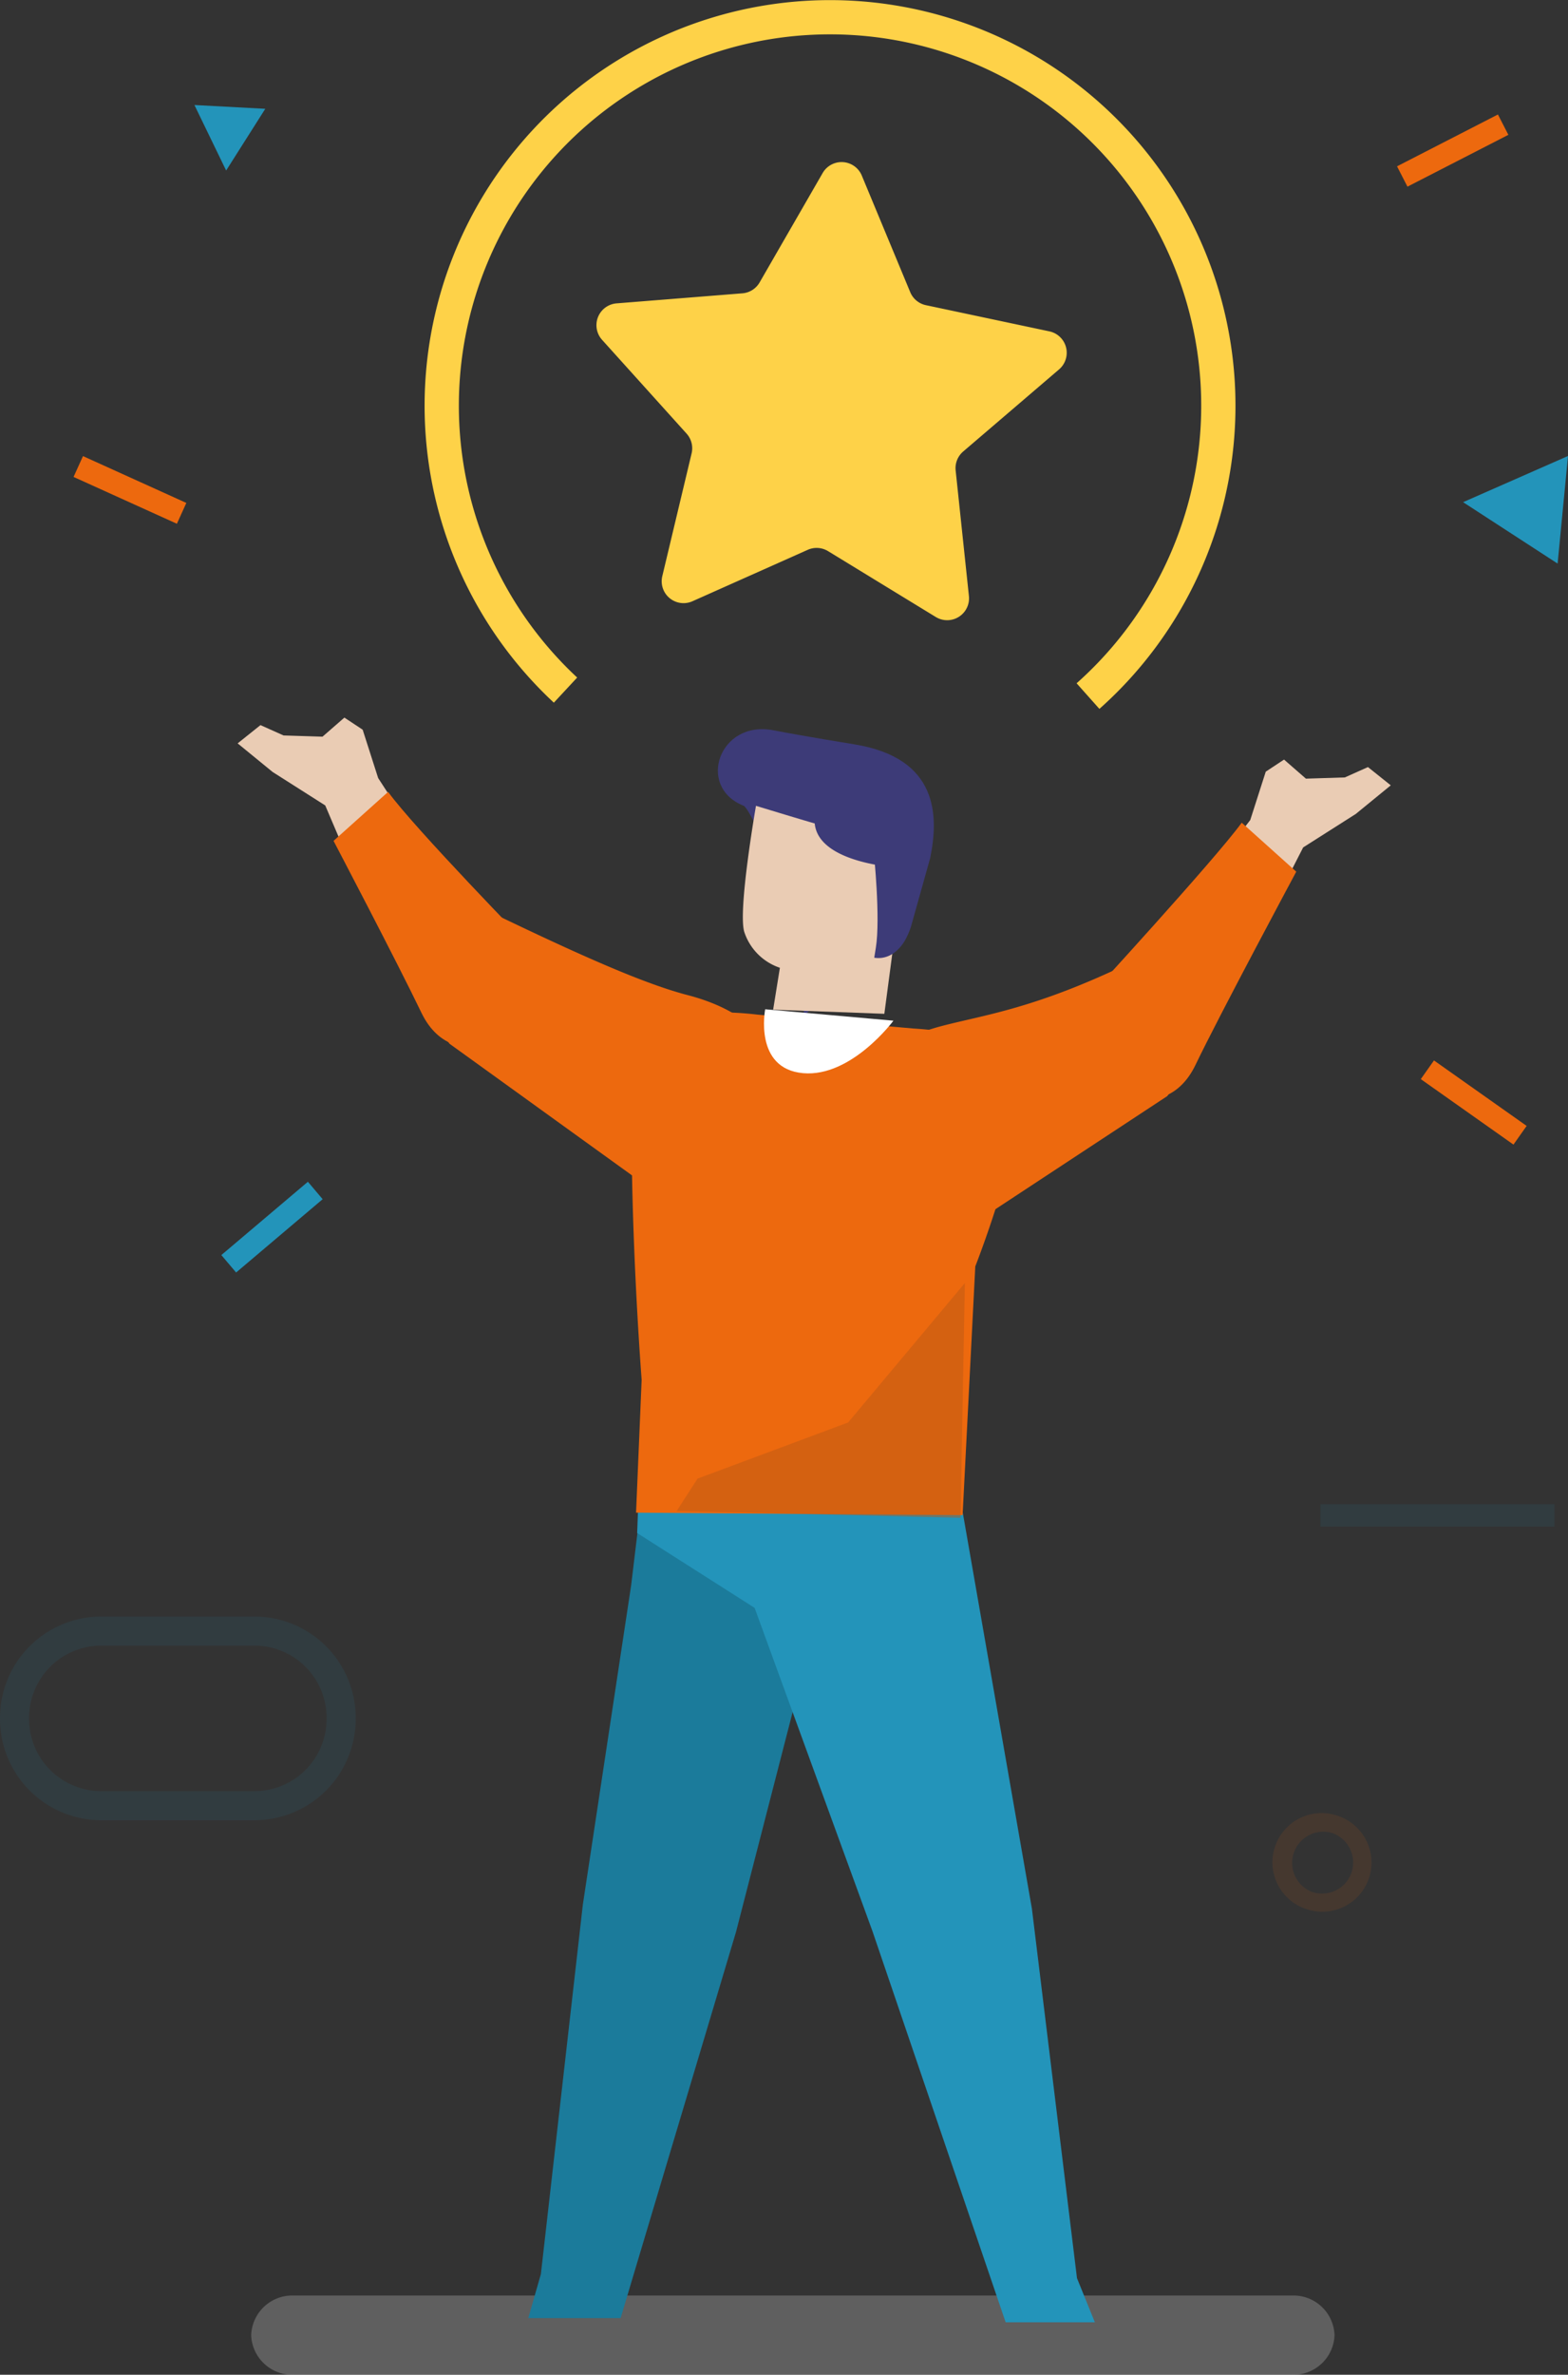 <svg xmlns="http://www.w3.org/2000/svg" width="211.382" height="320" viewBox="0 0 211.382 320"><rect x="0" y="0" width="211.382" height="320" fill="#333333" stroke="none"/><path d="M442.827,1771.733a13.652,13.652,0,0,1-13.65,13.654H408.526a13.652,13.652,0,0,1-13.649-13.654v-.138a13.653,13.653,0,0,1,13.649-13.655h20.651a13.653,13.653,0,0,1,13.65,13.655Zm-3.922-.138a9.728,9.728,0,0,0-9.727-9.734H408.526a9.73,9.73,0,0,0-9.728,9.734v.138a9.731,9.731,0,0,0,9.728,9.734h20.651a9.729,9.729,0,0,0,9.727-9.734Z" transform="translate(-394.877 -1540.109)" fill="#2394ba" opacity="0.1"/><path d="M607.372,1390.96l-3.073-3.45a50.039,50.039,0,1,0-67.327-.773l-3.145,3.385a54.657,54.657,0,1,1,73.545.839Z" transform="translate(-459.163 -1295.437)" fill="#fed248"/><path d="M612.82,1957.536a5.539,5.539,0,0,1-5.72,5.338H472.494a5.539,5.539,0,0,1-5.72-5.338h0a5.54,5.54,0,0,1,5.72-5.338H607.1a5.539,5.539,0,0,1,5.72,5.338Z" transform="translate(-432.912 -1642.874)" fill="#c6c5c5" opacity="0.3"/><rect width="31.552" height="3.019" transform="translate(178.007 202.697)" fill="#2394ba" opacity="0.1"/><path d="M450.528,1325.484l9.551.508-5.276,8.317Z" transform="translate(-424.317 -1311.332)" fill="#2394ba"/><path d="M827.8,1425.9l-1.4,14.5-12.743-8.277Z" transform="translate(-616.418 -1364.456)" fill="#2394ba"/><path d="M739.078,1537.48l-13.2-.189,12.65-16.385,2.091-6.519,2.464-1.628,2.949,2.57,5.248-.165,3.115-1.393,3.076,2.46-4.715,3.854-7.094,4.51Z" transform="translate(-569.982 -1410.405)" fill="#eaccb4"/><path d="M671.55,1570.645c-12.589,6.07-19.317,6.909-25.132,8.423-9.465,2.466-11.1,7.54-11.1,7.54l-5.044,7.656a77.722,77.722,0,0,0,13.644,2.292c7.178.641,6.867,9.065,6.867,9.065l25.972-17.089s7.252-9.147,4.666-13.494C677.456,1568.361,671.55,1570.645,671.55,1570.645Z" transform="translate(-519.407 -1440.826)" fill="#ed690e"/><path d="M725.1,1530.811c-3.512,4.864-20.992,23.891-20.992,23.891l-1.441,10.176s11.509,8.351,16.21-1.441c3.242-6.755,13.577-26.025,13.577-26.025Z" transform="translate(-557.705 -1419.954)" fill="#ed690e"/><path d="M480,1525.008l11.193-1.722-9.349-14.391-2.09-6.52-2.464-1.627-2.949,2.57-5.248-.164-3.116-1.394-3.076,2.461,4.715,3.854,7.094,4.51Z" transform="translate(-430.864 -1404.05)" fill="#eaccb4"/><path d="M522.916,1555.676c12.589,6.07,21.067,9.811,26.882,11.324,9.466,2.467,11.1,7.54,11.1,7.54l5.043,7.655a77.616,77.616,0,0,1-13.644,2.293c-7.178.641-6.866,9.065-6.866,9.065l-27.722-19.99s-7.253-9.147-4.667-13.494C517.011,1553.394,522.916,1555.676,522.916,1555.676Z" transform="translate(-457.095 -1432.909)" fill="#ed690e"/><path d="M497.7,1522c3.512,4.864,19.241,20.989,19.241,20.989l1.441,10.176s-11.509,8.352-16.209-1.441c-3.242-6.753-11.828-23.123-11.828-23.123Z" transform="translate(-445.38 -1415.293)" fill="#ed690e"/><rect width="3.081" height="15.292" transform="translate(9.917 64.267) rotate(-65.632)" fill="#ed690e"/><rect width="3.081" height="15.291" transform="matrix(0.577, -0.817, 0.817, 0.577, 191.537, 145.412)" fill="#ed690e"/><rect width="15.291" height="3.08" transform="matrix(0.763, -0.646, 0.646, 0.763, 29.84, 169.121)" fill="#2394ba"/><rect width="15.291" height="3.08" transform="translate(188.333 22.412) rotate(-27.177)" fill="#ed690e"/><path d="M561.274,1725.764l-1.319,10.96-6.507,43-5.657,49.788-1.7,5.94h12.447L574.1,1783.4l9.618-37.339c5.778-7.572-1.114-11.2,1.294-19.982Z" transform="translate(-474.873 -1523.086)" fill="#1b7b9b"/><path d="M620.741,1718.857s-34.126-5.594-43.172-3.422l-.317,8.5,15.834,10.085,15.883,43.555,17.957,52.71h12.028l-2.409-5.941-6.077-49.786Z" transform="translate(-491.356 -1517.357)" fill="#2394ba"/><path d="M593.8,1587.242l-20.9-1.86a45.185,45.185,0,0,0-15.342.8c-4.447,1.009-15.084,3.322-19.3,4.024,1.107,3,13.707,1.277,13.877,5.707,1.048.643,3.758,8.663,3.771,9.617.22,15.056,1.321,29.043,1.321,29.043l-.755,17.916,44.023.333,1.71-33.523s5.231-13.281,5.94-21.5C609.491,1588.529,598.14,1587.513,593.8,1587.242Z" transform="translate(-470.726 -1448.654)" fill="#ed690e"/><path d="M628.974,1521.428c1.139-5.577,1.212-13.484-10.251-15.331,0,0-7.1-1.151-10.849-1.885-7.356-1.446-10.441,7.619-4.072,10.154,1.234.493,7.564,16.082,7.55,17.07,2.577-1.007.566,10.5.49,11.4l8.939-9.291c3.262-.066,4.838-.346,5.6-2.863Z" transform="translate(-503.577 -1405.801)" fill="#3d3b78"/><path d="M629.172,1534.375l-2.6,19.637-14.991-.556.91-5.646a7.589,7.589,0,0,1-4.76-4.709c-1-2.612,1.537-17.115,1.537-17.115s6,1.831,7.918,2.376C617.72,1533.969,629.172,1534.375,629.172,1534.375Z" transform="translate(-507.354 -1417.401)" fill="#eaccb4"/><path d="M649.929,1545.415c-.327,2.031-2.167,4.788-4.888,4.349l.214-1.328c.652-4.052-.277-12.879-.277-12.879.327-2.032,1.458-3.539,3.006-3.29h0c3.093.5,3.695,2.284,3.368,4.317Z" transform="translate(-527.185 -1420.711)" fill="#3d3b78"/><path d="M613.716,1584.2s-1.576,8.028,5.123,8.61c6.506.566,12.164-7.072,12.164-7.072Z" transform="translate(-510.561 -1448.199)" fill="#fff"/><path d="M763.533,1827.064a6.631,6.631,0,0,1,4.453-12.492l.158.055a6.631,6.631,0,0,1-4.452,12.492Zm3.765-10.152-.1-.034a4.2,4.2,0,0,0-2.818,7.9l.1.036a4.193,4.193,0,0,0,5.328-2.611A4.22,4.22,0,0,0,767.3,1816.912Z" transform="translate(-587.61 -1569.878)" fill="#ed690e" opacity="0.1"/><path d="M591.358,1688.875l20.3-7.567,15.737-18.79-.586,31.639-38.277-.9Z" transform="translate(-497.322 -1489.629)" fill="#ba5916" opacity="0.47"/><path d="M601.366,1343.622l6.531,15.714a2.948,2.948,0,0,0,2.111,1.752l16.648,3.529a2.948,2.948,0,0,1,1.306,5.123l-12.928,11.067a2.951,2.951,0,0,0-1.015,2.55l1.788,16.924a2.947,2.947,0,0,1-4.468,2.824l-14.521-8.874a2.948,2.948,0,0,0-2.738-.178l-15.542,6.931a2.947,2.947,0,0,1-4.067-3.376l3.953-16.552a2.948,2.948,0,0,0-.677-2.659l-11.394-12.64a2.948,2.948,0,0,1,1.954-4.912l16.965-1.355a2.946,2.946,0,0,0,2.318-1.466l8.5-14.743A2.948,2.948,0,0,1,601.366,1343.622Z" transform="translate(-485.188 -1319.965)" fill="#fed248"/></svg>